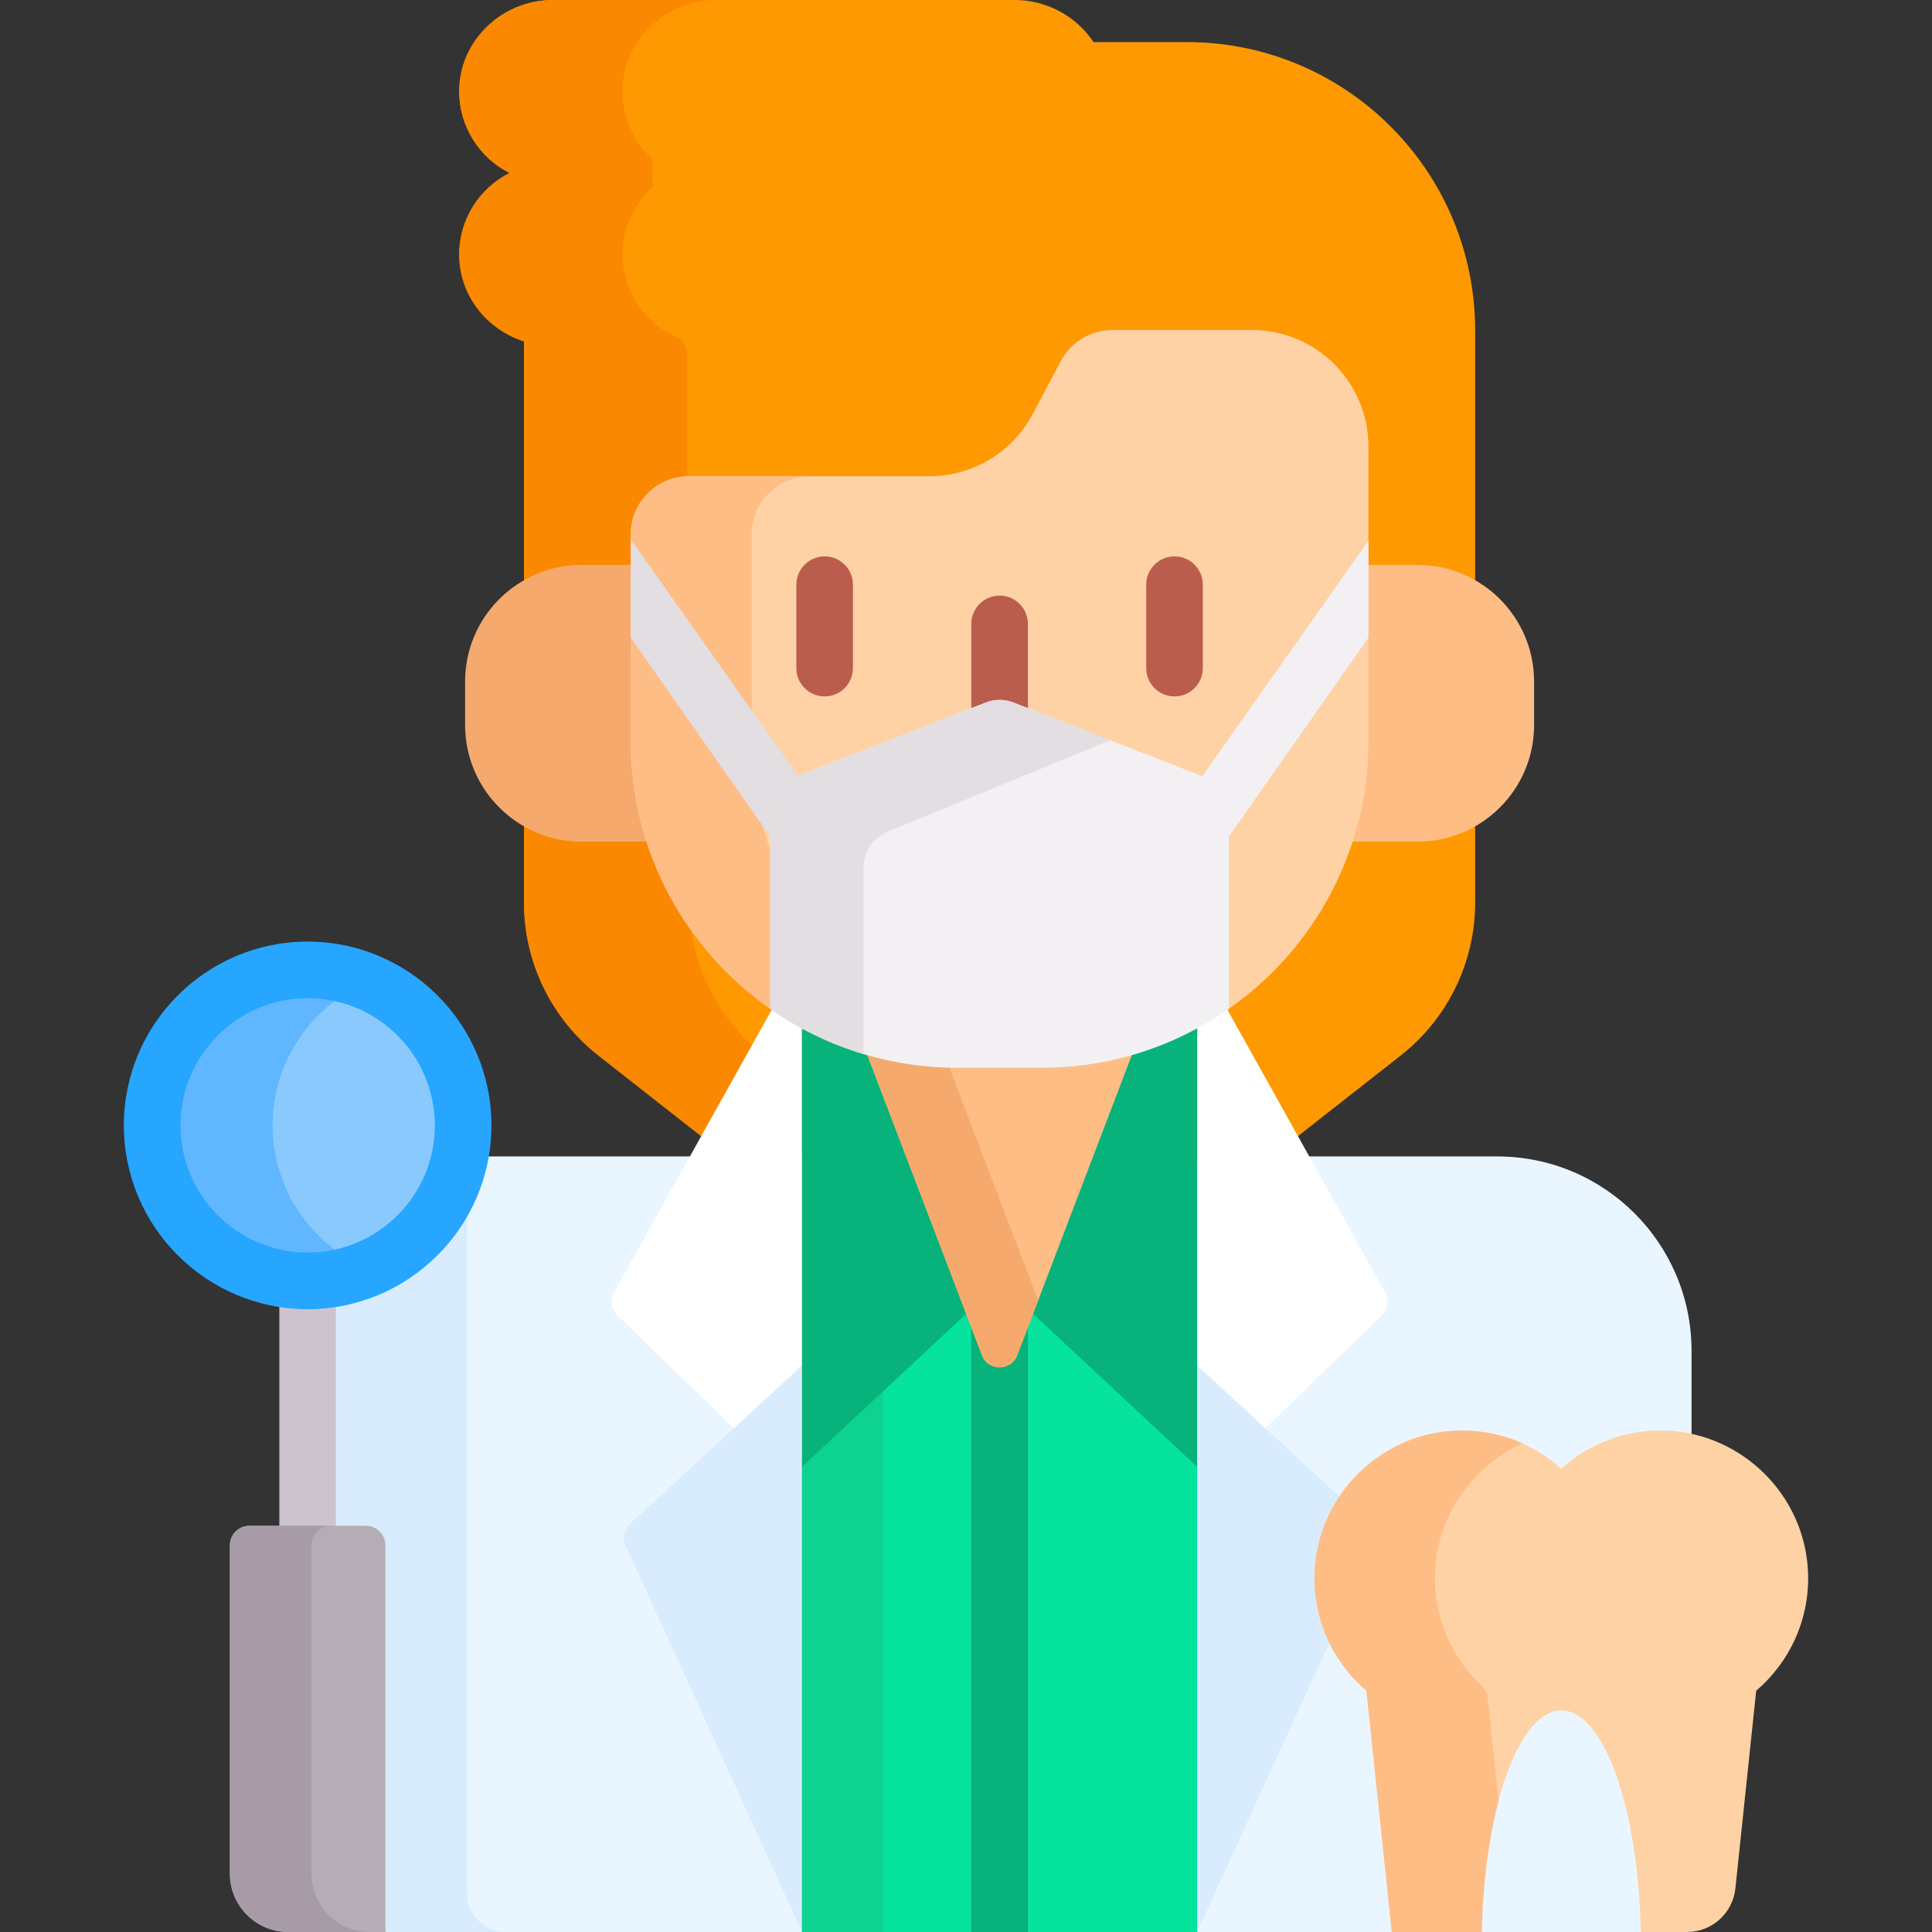 <svg id="Capa_1" enable-background="new 0 0 512 512" height="512" viewBox="0 0 512 512" width="512" xmlns="http://www.w3.org/2000/svg"><rect x="0" y="0" width="512" height="512" fill="#333333" stroke="none"/><g><g><path d="m121.706 67.493c.007 10.8 7.322 19.829 17.164 22.985v148.708c0 15.818 7.267 30.758 19.711 40.522l35.378 27.761h141.885l35.378-27.761c12.444-9.765 19.711-24.705 19.711-40.522v-151.605c0-42.21-34.218-76.428-76.428-76.428h-24.716c-4.465-6.729-12.24-11.153-20.888-11.153-15.489 0-106.862 0-122.351 0-13.47 0-24.836 10.723-24.845 24.193-.006 9.444 5.398 17.622 13.282 21.617.028.014.028.051 0 .065-7.883 3.997-13.287 12.174-13.281 21.618z" fill="#fe9901"/><g><path d="m199.265 277.014c-8.676-8.011-14.308-18.734-16.012-30.352-5.106-7.146-9.156-15.093-11.913-23.628h-17.184c-5.563 0-10.778-1.477-15.287-4.049v20.202c0 15.818 7.267 30.758 19.711 40.522l27.251 21.384z" fill="#fb8801"/></g><g><path d="m121.706 67.493c.007 10.8 7.322 19.829 17.164 22.985v63.293c4.509-2.572 9.724-4.05 15.287-4.05h12.995v-8.072c0-8.377 6.67-15.18 14.986-15.429v-32.249c0-1.999-1.16-3.812-2.971-4.658-8.307-3.881-14.186-12.138-14.192-21.82-.005-7.103 3.051-13.489 7.92-17.918 0-2.94 0-4.524 0-7.464-4.869-4.43-7.924-10.816-7.92-17.918.007-13.47 11.373-24.193 24.843-24.193h-43.268c-13.467 0-24.833 10.72-24.845 24.187-.008 9.447 5.397 17.626 13.281 21.623v.065c-7.882 3.997-13.286 12.174-13.28 21.618z" fill="#fb8801"/></g><path d="m396.764 306.469h-268.264c-3.516 19.692-19.377 35.765-39.625 38.908l-.847.131v59.837h8.953c2.289 0 4.151 1.862 4.151 4.151v101.504l1 1h335.839c5.69 0 10.302-4.612 10.302-10.302v-143.72c0-28.447-23.061-51.509-51.509-51.509z" fill="#eaf6ff"/><g><path d="m134.068 512c-5.69 0-10.302-4.612-10.302-10.302v-179.251c-7.226 12.557-19.876 21.612-34.737 23.919v57.98h7.953c2.845 0 5.151 2.306 5.151 5.151v102.503z" fill="#d8ecfe"/></g><g fill="#fff"><path d="m212.535 271.358c-2.588-1.428-5.099-2.978-7.516-4.656l-42.24 75.713c-1.136 2.036-.762 4.582.911 6.206l48.845 47.394z"/><path d="m367.023 342.414-42.24-75.713c-2.417 1.679-4.928 3.228-7.516 4.656v124.657l48.845-47.394c1.673-1.623 2.047-4.169.911-6.206z"/></g><g fill="#d8ecfe"><path d="m167.014 403.771c-1.64 1.51-2.123 3.903-1.197 5.93l46.718 102.299v-150.12z"/><path d="m362.788 403.771-45.521-41.891v150.12l46.719-102.298c.926-2.028.442-4.421-1.198-5.931z"/></g><g><path d="m316.267 386.443-51.366-47.9-51.366 47.9h-1v125.557h104.732v-125.557z" fill="#05e39c"/></g><g><path d="m212.535 388.743v-.001 123.258h21.461v-143.269z" fill="#0ed290"/></g><path d="m268.638 358.792c-.725 1.897-2.405 2.573-3.737 2.573s-3.012-.676-3.737-2.573l-3.763-9.854v163.062h15v-163.062z" fill="#07b27b"/><path d="m276.116 281.954h-22.43c-14.909 0-28.934-3.843-41.151-10.577v117.366l52.366-48.832 52.366 48.832v-117.366c-12.218 6.734-26.242 10.577-41.151 10.577z" fill="#07b27b"/><path d="m276.116 281.954h-22.43c-8.436 0-16.582-1.247-24.286-3.533l30.83 80.728c1.638 4.288 7.704 4.288 9.342 0l30.83-80.728c-7.704 2.286-15.851 3.533-24.286 3.533z" fill="#ffbd86"/><path d="m229.855 279.612 30.375 79.537c1.638 4.288 7.704 4.288 9.342 0l5.559-14.557-23.555-61.679c-7.518-.182-14.798-1.317-21.721-3.301z" fill="#f6a96c"/><g><path d="m168.151 196.418v-46.697h-13.994c-17.069 0-30.905 13.837-30.905 30.906v11.502c0 17.069 13.837 30.905 30.905 30.905h18.256c-2.753-8.383-4.262-17.324-4.262-26.616z" fill="#f6a96c"/><path d="m375.645 149.722h-13.995v46.697c0 9.292-1.509 18.233-4.262 26.616h18.256c17.069 0 30.905-13.837 30.905-30.905v-11.502c.002-17.069-13.835-30.906-30.904-30.906z" fill="#ffbd86"/></g><path d="m331.746 87.454h-36.957c-5.714 0-10.961 3.153-13.643 8.197l-7.526 14.152c-5.365 10.089-15.86 16.395-27.287 16.395h-63.729c-8.534 0-15.453 6.918-15.453 15.453v54.769c0 29.349 14.625 55.268 36.969 70.915h121.561c22.345-15.647 36.969-41.566 36.969-70.915v-27.452-25.66-24.948c.001-17.069-13.836-30.906-30.904-30.906z" fill="#fed2a4"/><g><g><path d="m199.204 196.418v-54.768c0-8.534 6.918-15.453 15.453-15.453h-32.053c-8.534 0-15.453 6.918-15.453 15.453v54.768c0 47.792 38.743 86.535 86.535 86.535h22.43c1.615 0 3.218-.052 4.812-.14-45.553-2.497-81.724-40.218-81.724-86.395z" fill="#ffbd86"/></g></g><g><g><path d="m218.543 184.558c-4.142 0-7.5-3.358-7.5-7.5v-22.11c0-4.142 3.358-7.5 7.5-7.5s7.5 3.358 7.5 7.5v22.11c0 4.142-3.358 7.5-7.5 7.5z" fill="#bb5d4c"/></g><g><path d="m311.259 184.558c-4.142 0-7.5-3.358-7.5-7.5v-22.11c0-4.142 3.358-7.5 7.5-7.5s7.5 3.358 7.5 7.5v22.11c0 4.142-3.358 7.5-7.5 7.5z" fill="#bb5d4c"/></g></g><path d="m261.632 187.096c1.046-.408 2.146-.615 3.269-.615s2.223.207 3.269.615l4.231 1.649v-23.401c0-4.142-3.358-7.5-7.5-7.5s-7.5 3.358-7.5 7.5v23.401z" fill="#bb5d4c"/></g><g><path d="m362.111 448.045 6.73 63.955h23.84c.633-32.743 9.828-58.72 21.081-58.72s20.448 25.978 21.081 58.72h12.229c6.6 0 12.135-4.983 12.825-11.547l5.515-52.408c8.929-7.615 14.401-19.164 13.706-31.972-1.08-19.905-17.352-36.023-37.266-36.926-10.822-.491-20.73 3.416-28.091 10.083-7.361-6.667-17.269-10.574-28.091-10.083-19.914.903-36.186 17.02-37.266 36.926-.694 12.808 4.778 24.357 13.707 31.972z" fill="#fed2a4"/></g><g><g><path d="m394.254 450.011c-.128-1.215-.679-2.349-1.571-3.184-8.118-7.6-13.002-18.611-12.343-30.753.809-14.909 10.141-27.692 23.142-33.55-5.467-2.451-11.594-3.695-18.046-3.365-19.851 1.016-35.999 17.145-37.037 36.995-.668 12.775 4.8 24.292 13.711 31.891l6.73 63.955h23.84c.253-13.069 1.873-25.053 4.44-34.744z" fill="#ffbd86"/></g></g><g><path d="m74.029 345.35v59.996h15v-59.996c-2.444.388-4.948.594-7.5.594s-5.056-.206-7.5-.594z" fill="#cbc4cc"/></g><g><circle cx="81.529" cy="298.237" fill="#8ac9fe" r="41.207"/></g><g><path d="m72.257 298.237c0-17.096 10.412-31.759 25.239-37.997-4.911-2.066-10.306-3.21-15.968-3.21-22.758 0-41.207 18.449-41.207 41.207s18.449 41.207 41.207 41.207c5.662 0 11.057-1.144 15.968-3.21-14.827-6.238-25.239-20.901-25.239-37.997z" fill="#60b7ff"/></g><g><path d="m81.529 346.945c-26.857 0-48.708-21.85-48.708-48.708 0-26.857 21.85-48.707 48.708-48.707 26.857 0 48.707 21.85 48.707 48.707 0 26.858-21.85 48.708-48.707 48.708zm0-82.415c-18.586 0-33.708 15.121-33.708 33.707s15.121 33.708 33.708 33.708c18.586 0 33.707-15.121 33.707-33.708 0-18.586-15.121-33.707-33.707-33.707z" fill="#26a6fe"/></g><g><path d="m102.132 512h-25.754c-8.534 0-15.453-6.918-15.453-15.453v-87.05c0-2.845 2.306-5.151 5.151-5.151h30.905c2.845 0 5.151 2.306 5.151 5.151z" fill="#b5adb6"/></g><g><path d="m82.559 496.547v-87.05c0-2.845 2.306-5.151 5.151-5.151h-21.634c-2.845 0-5.151 2.306-5.151 5.151v87.05c0 8.534 6.918 15.453 15.453 15.453h21.634c-8.535 0-15.453-6.918-15.453-15.453z" fill="#a79ba7"/></g><g><path d="m362.651 143.307-44.034 62.382-50.084-19.524c-2.336-.911-4.928-.911-7.264 0l-57.149 22.278v58.891c14.041 9.833 31.123 15.62 49.566 15.62h22.429c18.443 0 35.525-5.788 49.566-15.62v-45.645l36.969-52.722v-25.66z" fill="#f3f0f3"/><path d="m268.533 186.165c-2.336-.911-4.928-.911-7.264 0l-49.829 19.425-44.289-62.637v26.016l36.969 52.736v45.629c7.466 5.228 15.788 9.309 24.724 11.983v-49.378c0-4.177 2.522-7.941 6.386-9.529l58.976-24.237zm-64.413 30.884c-.234-.688-.261-1.094 0-1.102z" fill="#e2dee2"/></g></g></svg>